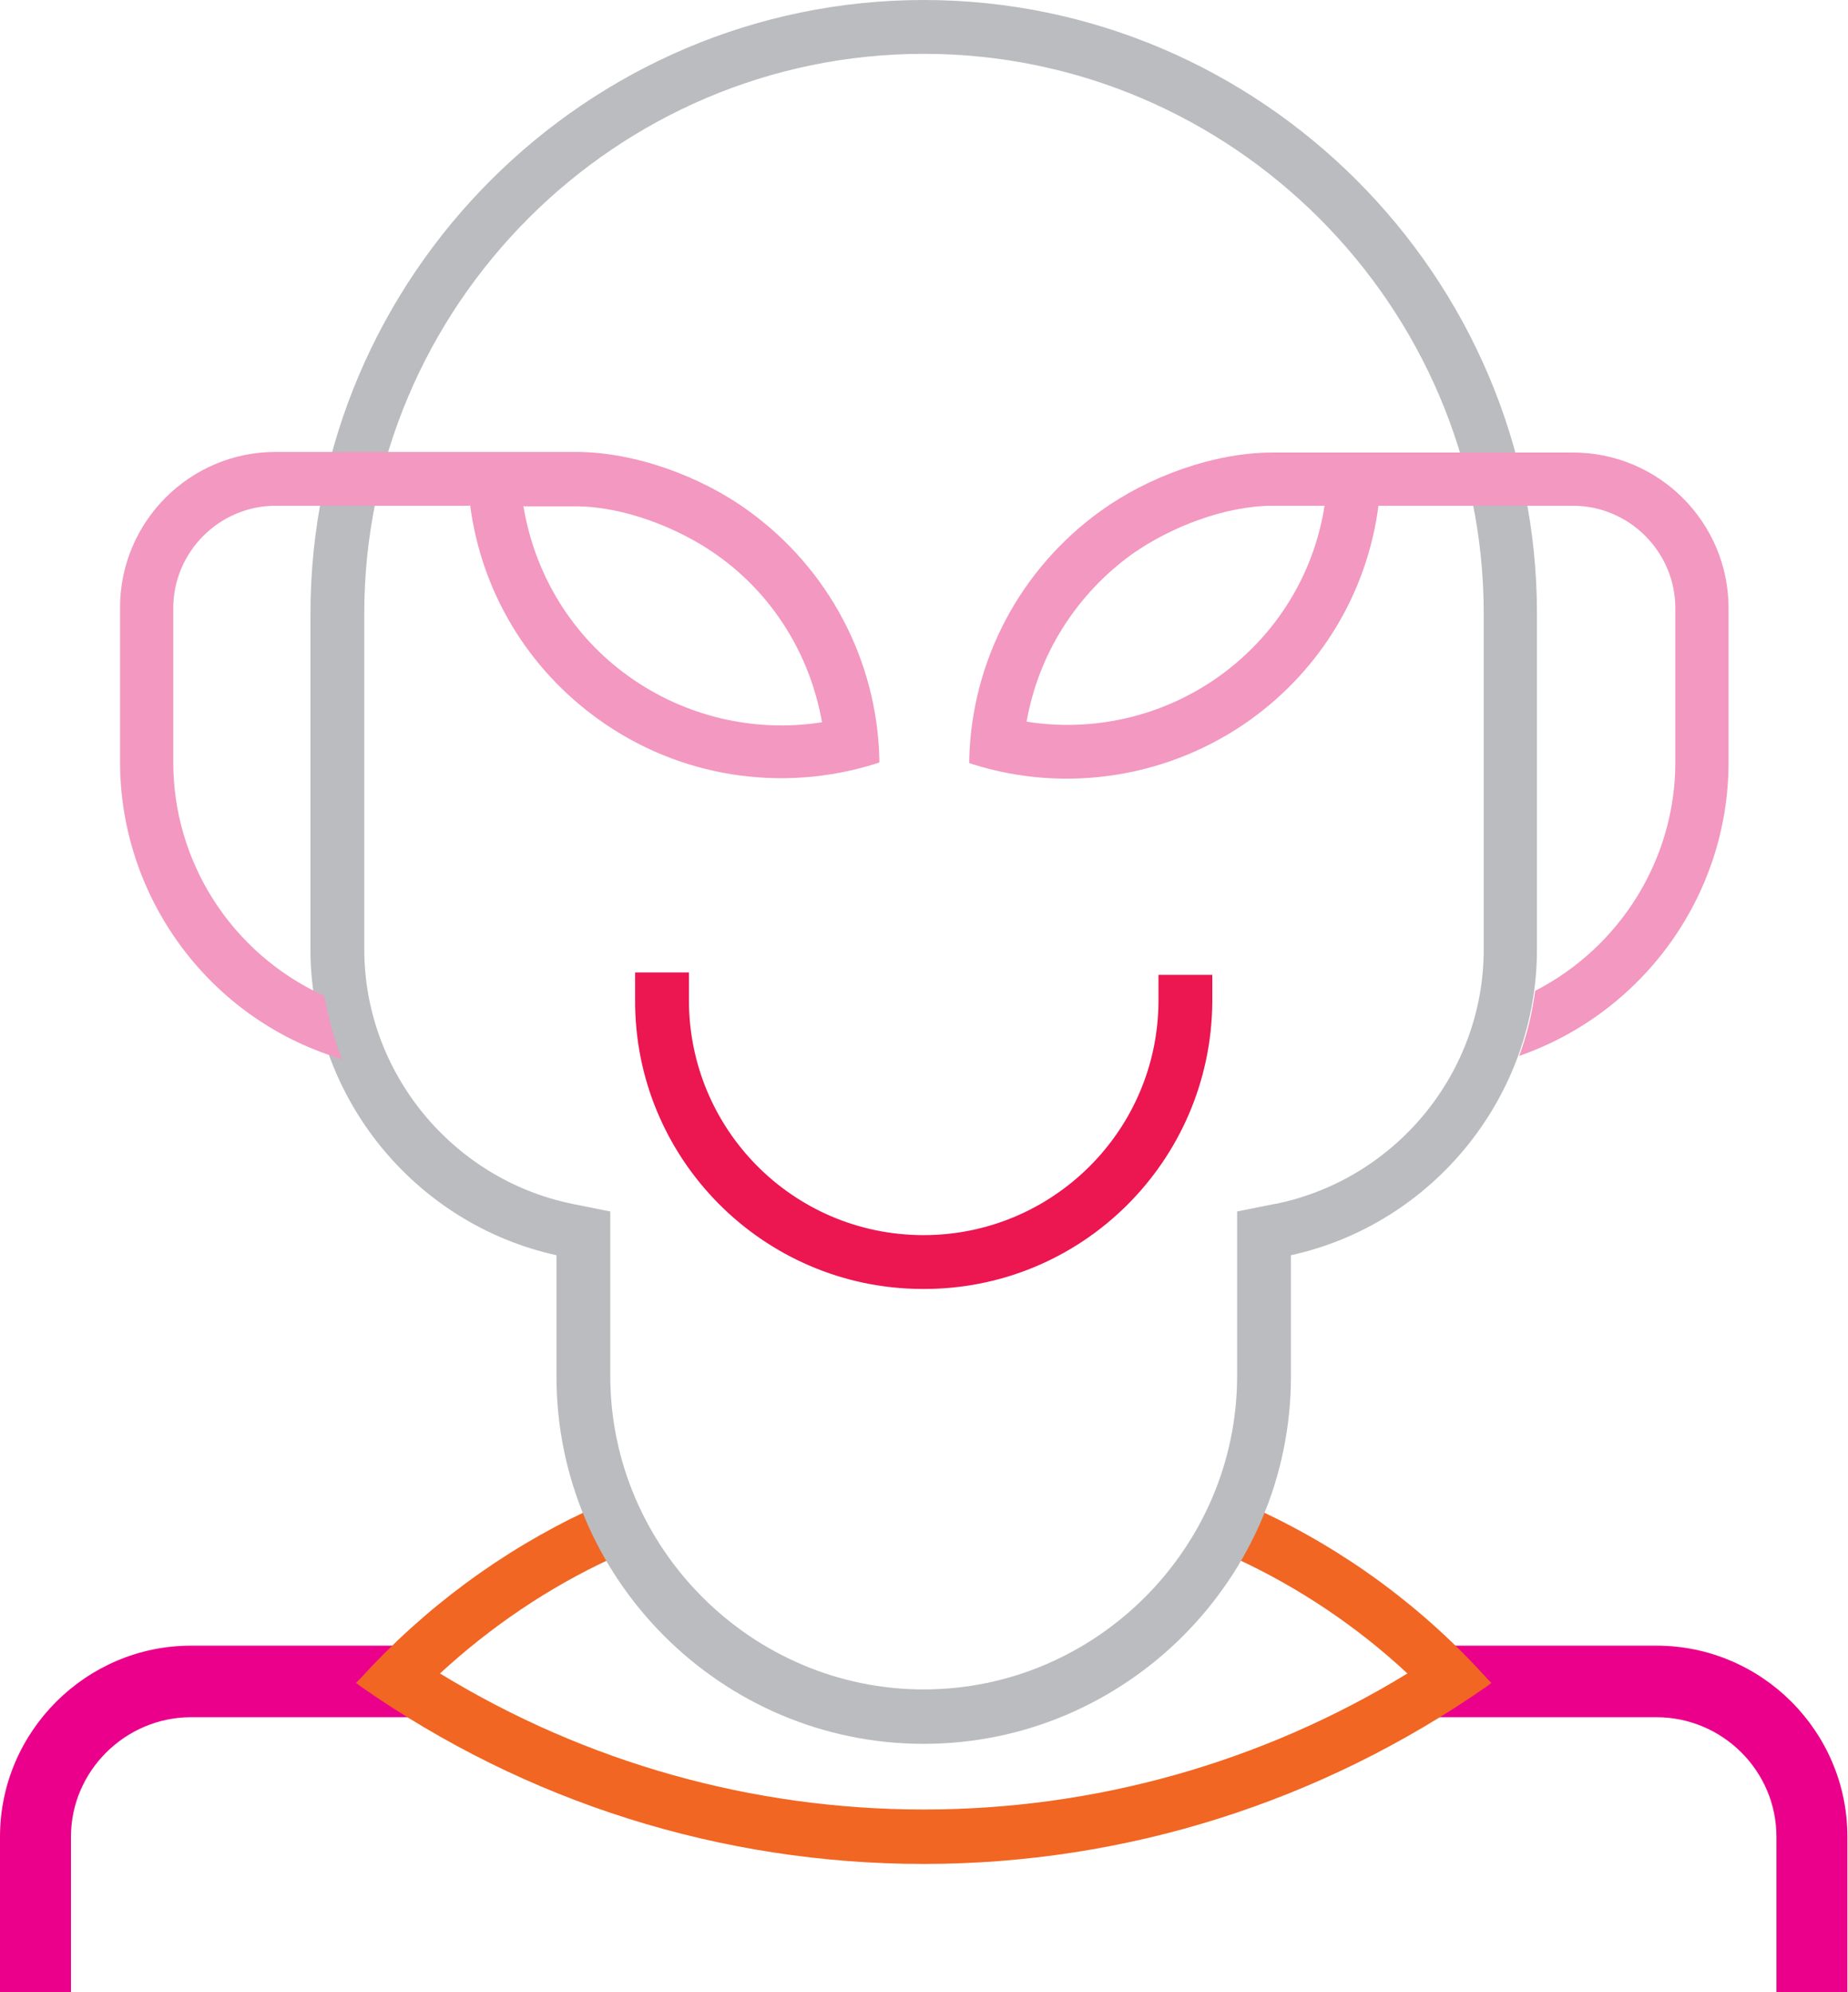 <?xml version="1.0" encoding="UTF-8"?>
<svg id="Layer_2" data-name="Layer 2" xmlns="http://www.w3.org/2000/svg" viewBox="0 0 31.25 33.68">
  <defs>
    <style>
      .cls-1 {
        fill: #bbbcbf;
      }

      .cls-1, .cls-2, .cls-3, .cls-4, .cls-5 {
        fill-rule: evenodd;
        stroke-width: 0px;
      }

      .cls-2 {
        fill: #eb008b;
      }

      .cls-3 {
        fill: #ec1651;
      }

      .cls-4 {
        fill: #f398c0;
      }

      .cls-5 {
        fill: #f16622;
      }
    </style>
  </defs>
  <g id="Layer_1-2" data-name="Layer 1">
    <g>
      <path class="cls-2" d="M7.14,29.03h-3.91c-1.11,0-2.03.91-2.03,2.02v2.63H0v-2.63c0-1.78,1.46-3.23,3.23-3.23h3.91v1.21h0ZM30.04,33.68v-2.63c0-1.11-.91-2.02-2.03-2.02h-3.91v-1.21h3.91c1.78,0,3.23,1.45,3.23,3.23v2.63h-1.21Z"/>
      <path class="cls-5" d="M7.44,28.29c2.47,1.51,5.29,2.3,8.18,2.3s5.71-.79,8.18-2.3c-.85-.79-1.83-1.45-2.89-1.94l-.08-.04.05-.08c.12-.21.22-.43.32-.65l.03-.08.08.04c1.46.68,2.77,1.65,3.84,2.84l.07.07-.08.06c-2.8,1.95-6.1,3-9.52,3s-6.72-1.04-9.52-3l-.08-.06.07-.07c1.08-1.19,2.39-2.16,3.84-2.84l.08-.04.03.08c.09.22.2.44.32.65l.05.08-.08.04c-1.06.49-2.03,1.15-2.89,1.94h0Z"/>
      <path class="cls-1" d="M21.83,21.22v2.05c0,3.41-2.79,6.21-6.21,6.21s-6.21-2.79-6.21-6.21v-2.05c-2.41-.53-4.16-2.69-4.16-5.17v-5.68C5.25,4.67,9.92,0,15.62,0s10.37,4.67,10.37,10.37v5.68c0,2.48-1.75,4.64-4.16,5.17h0ZM21.58,20.35c2.03-.42,3.51-2.22,3.51-4.3v-5.68C25.09,5.17,20.83.91,15.62.91S6.16,5.17,6.16,10.37v5.68c0,2.07,1.48,3.88,3.51,4.3l.65.13v2.78c0,2.91,2.39,5.3,5.3,5.3s5.3-2.39,5.3-5.3v-2.78l.65-.13h0Z"/>
      <path class="cls-3" d="M20.5,16.49v.45c-.02,2.69-2.21,4.87-4.91,4.85-2.69-.01-4.87-2.21-4.85-4.9v-.45s.91,0,.91,0v.45c-.01,2.19,1.75,3.98,3.95,3.99,2.19.01,3.98-1.76,3.99-3.95v-.45s.91,0,.91,0h0Z"/>
      <path class="cls-4" d="M7.94,8.55h-3.28c-.95,0-1.73.78-1.73,1.73v2.61c0,1.69.99,3.22,2.52,3.93l.04.02v.04c.06.29.13.58.23.86l.06.17-.17-.06c-2.13-.71-3.58-2.72-3.58-4.97v-2.61c0-1.45,1.18-2.63,2.63-2.63h5.08c.99,0,2.11.41,2.91.99,1.36.98,2.18,2.53,2.22,4.2v.06s-.06.02-.06.02c-1.59.5-3.33.23-4.69-.75-1.2-.86-1.98-2.16-2.17-3.62h0ZM8.85,8.55c.19,1.16.82,2.2,1.79,2.89.94.67,2.11.95,3.26.77-.2-1.14-.83-2.16-1.78-2.83-.65-.46-1.58-.82-2.38-.82h-.88Z"/>
      <path class="cls-4" d="M23.31,8.55c-.19,1.46-.97,2.76-2.17,3.62-1.36.97-3.1,1.25-4.69.75l-.06-.02v-.06c.04-1.67.86-3.22,2.22-4.2.8-.58,1.92-.99,2.91-.99h5.08c1.45,0,2.63,1.18,2.63,2.63v2.61c0,2.24-1.44,4.23-3.54,4.96.13-.35.22-.72.27-1.1,1.44-.74,2.37-2.23,2.37-3.86v-2.61c0-.95-.78-1.73-1.73-1.73h-3.28ZM22.4,8.55h-.88c-.8,0-1.73.36-2.38.82-.94.68-1.58,1.69-1.78,2.83,1.14.18,2.31-.09,3.26-.77.96-.69,1.6-1.72,1.78-2.89h0Z"/>
    </g>
  </g>
</svg>